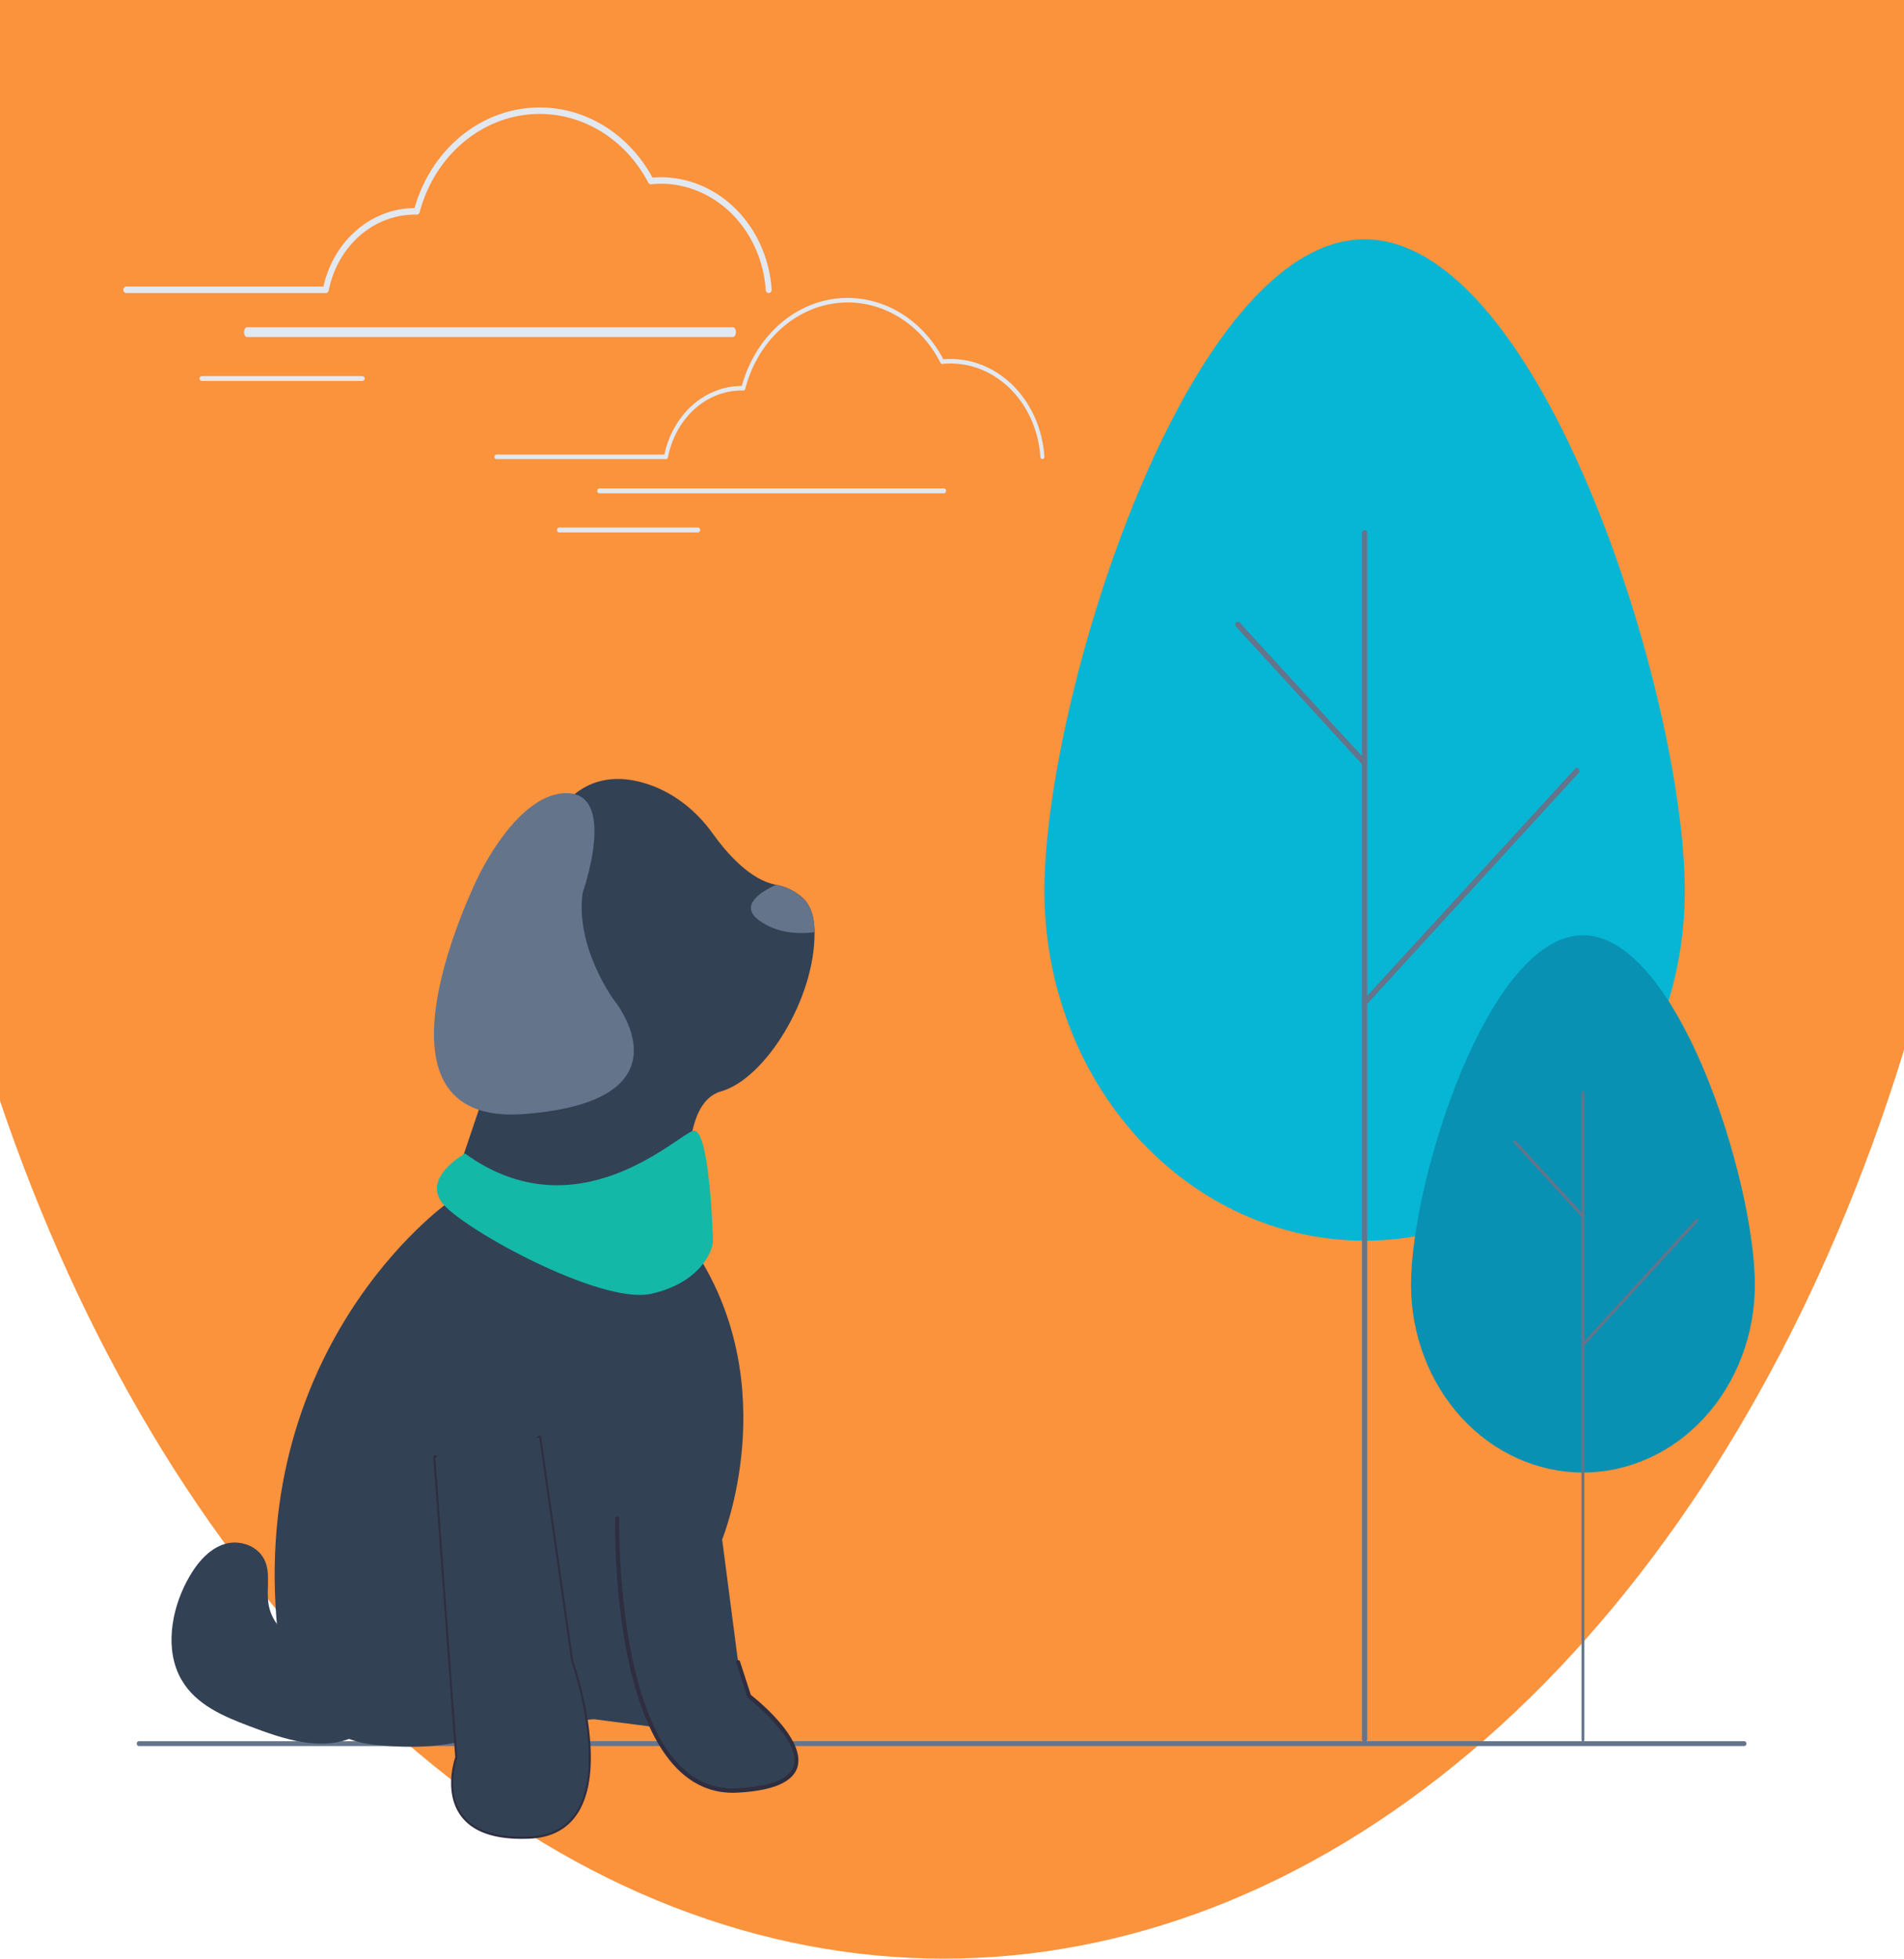 <svg xmlns="http://www.w3.org/2000/svg" width="390" height="401" fill="none"><ellipse cx="193.322" cy="85.5" fill="#FB923C" rx="215.678" ry="315.5"/><path fill="#64748B" d="M357.273 357.479H28.455a.416.416 0 0 1-.312-.147.537.537 0 0 1-.129-.353c0-.133.047-.26.13-.354a.415.415 0 0 1 .31-.146h328.819c.117 0 .229.052.311.146a.535.535 0 0 1 .129.354.534.534 0 0 1-.129.353.413.413 0 0 1-.311.147Z"/><g clip-path="url(#a)"><path fill="#334155" d="M149.351 356.252c-2.047 10.769-13.716-2.467-13.716-2.467l-13.921-1.795s-8.803.224-14.535 5.16c-5.732 4.936-9.622-1.571-9.622-1.571-6.458 2.36-14.37 2.35-21.223 1.594-9.874-1.088-17.788-9.441-19.145-20.214-7.656-60.774 34.431-90.64 34.431-90.64l12.283-36.345s-3.889-10.545-5.118-19.968c-1.228-9.423 7.78-18.397 18.835-27.371 4.836-3.926 10.378-3.644 15.082-2.084 5.278 1.75 9.881 5.348 13.283 10.103 2.818 3.94 7.651 9.519 12.964 10.486 1.838.332 3.652 1.131 5.347 2.584 1.753 1.504 2.526 4.012 2.551 7.13.131 13.623-10.134 30.023-19.133 32.581-11.055 3.141-5.118 32.98-5.118 32.98 18.015 27.82 5.322 58.781 5.322 58.781l3.276 25.127s.205 5.161-1.843 15.929Z"/><path fill="#2F2E41" d="M106.853 376.478c.511 0 1.034-.011 1.57-.034 4.623-.199 8.027-2.065 10.118-5.546 5.979-9.953-.671-29.572-1.138-30.915l-6.544-45.722c-.035-.245-.243-.41-.468-.374-.223.039-.376.268-.341.513l6.551 45.769a.574.574 0 0 0 .022.091c.072.203 7.064 20.441 1.233 30.146-1.937 3.225-5.122 4.955-9.465 5.141-6.818.292-11.404-1.303-13.633-4.742-2.917-4.5-.732-10.736-.71-10.799a.492.492 0 0 0 .027-.2l-4.503-61.473c-.018-.247-.212-.427-.442-.411-.225.02-.393.236-.375.483l4.497 61.372c-.298.88-2.163 6.912.835 11.543 2.218 3.426 6.509 5.158 12.766 5.158Z"/><path fill="#334155" d="M126.423 310.933s-1.229 56.986 24.566 55.64c25.795-1.346 2.457-19.295 2.457-19.295l-2.252-6.955"/><path fill="#2F2E41" d="M150.104 367.045c.299 0 .6-.008.905-.024 7.365-.384 11.526-2.193 12.368-5.375 1.517-5.734-8.369-13.695-9.589-14.652l-2.208-6.82c-.076-.234-.31-.356-.523-.273-.213.082-.325.339-.249.572l2.252 6.955a.445.445 0 0 0 .151.218c.108.083 10.8 8.384 9.38 13.75-.734 2.774-4.644 4.364-11.621 4.729-4.647.245-8.72-1.468-12.1-5.084-12.673-13.558-12.046-49.734-12.038-50.097.005-.248-.173-.453-.4-.46-.214.001-.413.191-.419.439-.032 1.501-.644 36.927 12.285 50.76 3.328 3.56 7.296 5.362 11.806 5.362Z"/><path fill="#64748B" d="M166.847 190.854c-2.94.386-7.542.368-11.354-2.418-4.082-2.984.156-5.766 3.456-7.296 1.838.332 3.652 1.131 5.347 2.584 1.753 1.504 2.526 4.012 2.551 7.13ZM119.34 182.786s7.145-20.109-3.088-20.391c-10.233-.281-18.316 17.145-18.316 17.145s-25.683 51.307 9.505 48.54c35.188-2.767 18.373-23.248 18.373-23.248s-8.025-10.814-6.474-22.046Z"/><path fill="#334155" d="M80.14 333.061c-4.532 2.21-9.267 4.464-14.222 4.248-4.956-.215-10.172-3.713-10.944-9.082-.399-2.772.392-5.745-.576-8.343-1.303-3.495-5.506-4.842-8.773-3.645-3.267 1.198-5.667 4.286-7.388 7.557-3.22 6.119-4.51 14.15-1.057 20.114 2.992 5.171 8.668 7.508 13.947 9.512 7.033 2.669 14.884 5.319 21.698 2.04 6.854-3.298 10.587-12.826 8.049-20.543"/><path fill="#14B8A6" d="M95.258 236.172s-9.007 4.936-4.504 10.321c4.504 5.384 32.346 20.64 42.582 18.397 10.236-2.244 12.693-8.975 12.693-10.769 0-1.795-.772-23.507-4.048-22.609-3.275.897-23.794 21.262-46.723 4.66Z"/><path fill="#334155" d="m89.163 298.369 4.504 61.473s-6.141 17.051 14.74 16.154c20.882-.898 8.598-35.897 8.598-35.897l-6.551-45.768"/></g><path fill="#06B6D4" d="M213.928 182.404C213.928 142.853 243.292 49 279.514 49c36.222 0 65.586 93.853 65.586 133.404 0 18.993-6.91 37.209-19.21 50.639-12.299 13.43-28.981 20.975-46.376 20.975-17.395 0-34.077-7.545-46.376-20.975-12.3-13.43-19.21-31.646-19.21-50.639Z"/><path fill="#64748B" d="M279.514 356.632a.518.518 0 0 1-.381-.172.614.614 0 0 1-.158-.417v-246.9c0-.156.056-.306.158-.417a.518.518 0 0 1 .381-.172c.143 0 .28.062.381.172a.621.621 0 0 1 .158.417v246.9a.62.62 0 0 1-.158.417.518.518 0 0 1-.381.172Z"/><path fill="#64748B" d="M279.514 156.809a.506.506 0 0 1-.381-.173l-25.959-28.344a.602.602 0 0 1-.161-.418c0-.077.014-.154.041-.226a.549.549 0 0 1 .293-.32.497.497 0 0 1 .414.002c.066.03.126.074.175.129l25.959 28.344a.635.635 0 0 1 .117.642.579.579 0 0 1-.198.264.507.507 0 0 1-.3.1ZM279.514 205.878a.506.506 0 0 1-.3-.099.579.579 0 0 1-.198-.264.635.635 0 0 1 .117-.642l43.472-47.468a.548.548 0 0 1 .175-.129.5.5 0 0 1 .415-.002.549.549 0 0 1 .293.32.646.646 0 0 1-.001.452.602.602 0 0 1-.119.192l-43.473 47.468a.534.534 0 0 1-.175.128.49.49 0 0 1-.206.044Z"/><path fill="#0891B2" d="M289.026 263.053c0-21.22 15.765-71.574 35.212-71.574 19.447 0 35.212 50.354 35.212 71.574-.006 10.192-3.719 19.965-10.322 27.17-6.602 7.205-15.555 11.252-24.89 11.252s-18.287-4.047-24.89-11.252c-6.603-7.205-10.316-16.978-10.322-27.17Z"/><path fill="#64748B" d="M324.238 356.53a.288.288 0 0 1-.111-.024.3.3 0 0 1-.156-.171.336.336 0 0 1-.022-.121V223.746a.33.33 0 0 1 .085-.222.278.278 0 0 1 .204-.093c.077 0 .15.034.204.093a.331.331 0 0 1 .086.222v132.468a.323.323 0 0 1-.085.223.284.284 0 0 1-.205.093Z"/><path fill="#64748B" d="M324.238 249.32a.267.267 0 0 1-.111-.024.298.298 0 0 1-.094-.068l-13.936-15.208a.328.328 0 0 1-.085-.223c0-.084.03-.165.085-.224a.277.277 0 0 1 .204-.092c.077 0 .151.033.205.092l13.937 15.208c.04.044.068.1.079.162a.352.352 0 0 1-.016.182.311.311 0 0 1-.107.142.272.272 0 0 1-.161.053ZM324.238 275.647a.272.272 0 0 1-.161-.053.316.316 0 0 1-.106-.142.342.342 0 0 1-.017-.182.325.325 0 0 1 .079-.162l23.34-25.468a.284.284 0 0 1 .205-.093.284.284 0 0 1 .205.093.336.336 0 0 1 .062.344.308.308 0 0 1-.062.103l-23.34 25.468a.298.298 0 0 1-.094.068.267.267 0 0 1-.111.024Z"/><path fill="#E2E8F0" d="M213.515 94a.391.391 0 0 1-.282-.124.488.488 0 0 1-.13-.307c-.341-5.193-2.418-10.051-5.816-13.601-3.397-3.55-7.865-5.53-12.509-5.544-.557 0-1.141.031-1.735.094a.377.377 0 0 1-.229-.05.438.438 0 0 1-.168-.181c-2.131-4.183-5.314-7.57-9.151-9.738-3.837-2.168-8.158-3.02-12.424-2.451s-8.288 2.534-11.565 5.65c-3.276 3.117-5.662 7.247-6.858 11.874a.474.474 0 0 1-.153.244.385.385 0 0 1-.253.09l-.138-.005c-.073-.002-.145-.005-.218-.005-3.526.012-6.943 1.376-9.683 3.866s-4.638 5.954-5.38 9.82a.481.481 0 0 1-.144.265.386.386 0 0 1-.26.103h-34.726a.39.39 0 0 1-.291-.136.49.49 0 0 1-.121-.327.49.49 0 0 1 .121-.327.39.39 0 0 1 .291-.136h34.394c.844-3.992 2.862-7.549 5.727-10.098 2.866-2.55 6.414-3.943 10.072-3.956a4 4 0 0 1 .06 0c1.401-5.095 4.183-9.574 7.958-12.815 3.945-3.392 8.781-5.223 13.752-5.205 3.955.009 7.84 1.172 11.272 3.376 3.432 2.204 6.293 5.373 8.301 9.194.53-.048 1.049-.072 1.549-.072 4.852.014 9.521 2.084 13.072 5.793 3.55 3.71 5.721 8.786 6.077 14.213a.516.516 0 0 1-.1.337.424.424 0 0 1-.128.11.375.375 0 0 1-.184.049ZM193.372 101h-70.619a.375.375 0 0 1-.289-.147.565.565 0 0 1-.119-.353c0-.132.043-.259.119-.353a.375.375 0 0 1 .289-.147h70.619c.108 0 .212.053.288.147a.56.56 0 0 1 .12.353.56.56 0 0 1-.12.353.373.373 0 0 1-.288.147ZM142.996 109h-28.481a.38.38 0 0 1-.292-.146.562.562 0 0 1-.121-.354c0-.133.044-.26.121-.354a.38.38 0 0 1 .292-.146h28.481a.38.38 0 0 1 .292.146.562.562 0 0 1 .121.354c0 .133-.044.26-.121.354a.38.38 0 0 1-.292.146ZM157.452 60a.584.584 0 0 1-.416-.179.69.69 0 0 1-.192-.439c-.399-5.904-2.829-11.426-6.804-15.462-3.975-4.035-9.202-6.286-14.635-6.302-.65 0-1.333.036-2.03.107a.567.567 0 0 1-.338-.072.634.634 0 0 1-.248-.26c-2.496-4.76-6.223-8.613-10.716-11.08-4.492-2.466-9.552-3.436-14.548-2.788-4.996.647-9.706 2.883-13.542 6.43-3.837 3.545-6.63 8.244-8.032 13.509a.665.665 0 0 1-.224.351.573.573 0 0 1-.376.128l-.162-.005c-.084-.003-.168-.007-.253-.007-4.121.015-8.114 1.563-11.315 4.39-3.202 2.827-5.42 6.762-6.288 11.151a.676.676 0 0 1-.212.38.58.58 0 0 1-.385.148h-40.86a.585.585 0 0 1-.43-.195.696.696 0 0 1-.18-.47c0-.176.065-.345.18-.47a.585.585 0 0 1 .43-.194h40.372c1.016-4.566 3.407-8.63 6.79-11.542 3.384-2.913 7.565-4.506 11.877-4.527 1.535-5.41 4.478-10.218 8.474-13.84 3.995-3.622 8.869-5.902 14.031-6.562 5.161-.661 10.388.326 15.044 2.84 4.657 2.515 8.543 6.45 11.187 11.325a20.757 20.757 0 0 1 1.754-.076c5.741.017 11.265 2.395 15.466 6.66 4.2 4.265 6.768 10.1 7.19 16.34a.704.704 0 0 1-.148.482.624.624 0 0 1-.189.16.565.565 0 0 1-.272.069ZM150.129 69H50.601c-.161 0-.316-.105-.43-.293a1.391 1.391 0 0 1-.177-.707c0-.265.064-.52.178-.707.114-.188.268-.293.429-.293h99.528c.161 0 .315.105.429.293.114.187.177.442.177.707 0 .265-.063.52-.177.707-.114.188-.268.293-.429.293ZM74.127 78H41.43a.656.656 0 0 1-.42-.146.464.464 0 0 1-.174-.354c0-.133.062-.26.174-.354a.656.656 0 0 1 .42-.146h32.697c.158 0 .309.053.42.146a.464.464 0 0 1 .174.354c0 .133-.062.26-.174.354a.656.656 0 0 1-.42.146Z"/><defs><clipPath id="a"><path fill="#fff" d="M315.585 159.479H-48v217h363.585z"/></clipPath></defs></svg>